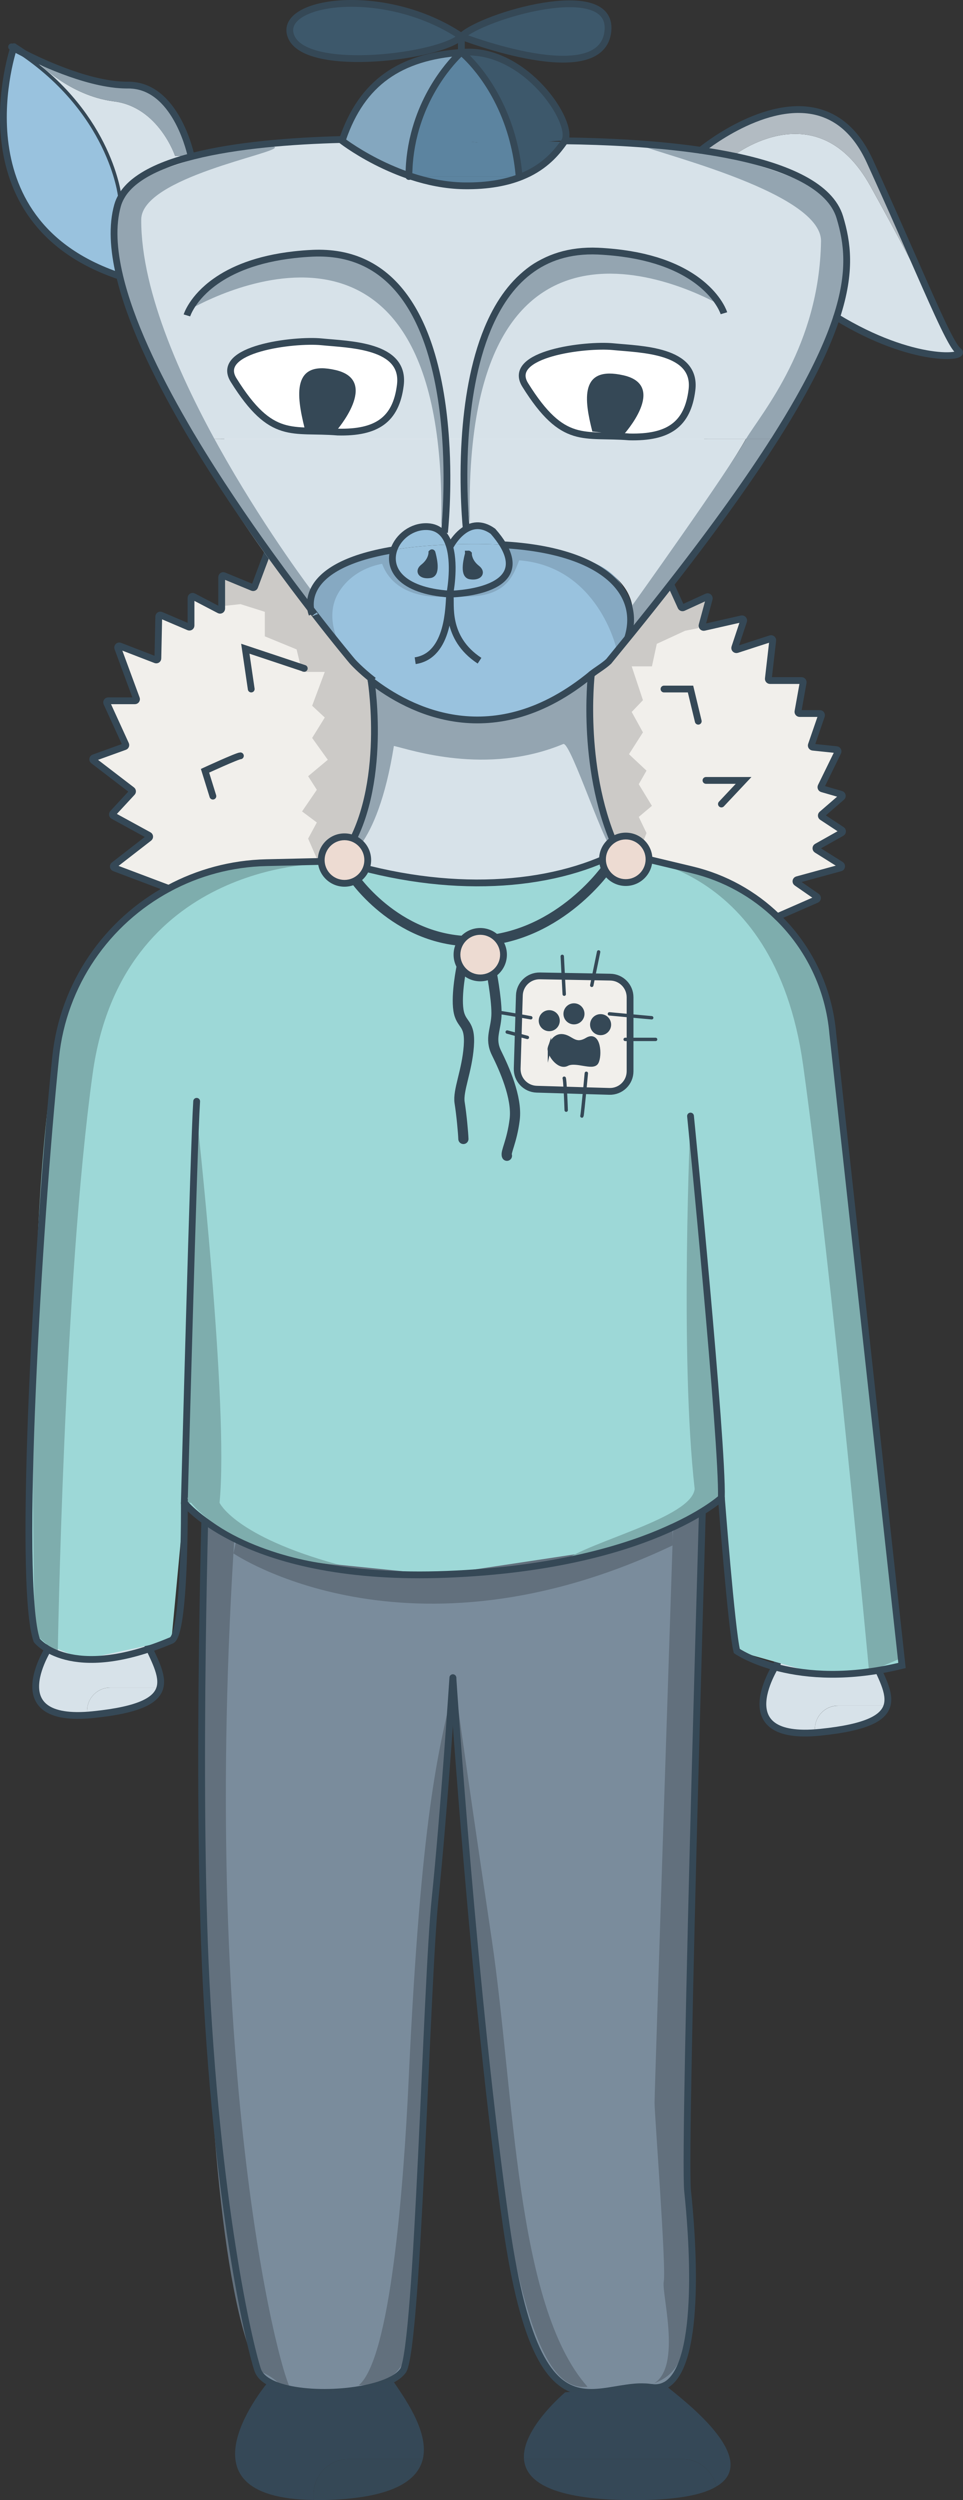 <?xml version="1.0" encoding="UTF-8"?>
<svg id="Layer_1" data-name="Layer 1" xmlns="http://www.w3.org/2000/svg" width="283.58" height="736.21" viewBox="0 0 283.58 736.21">
  <rect x="0" y="0" width="283.58" height="736.21" fill="#333333" stroke="none"/>
  <defs>
    <style>
      .cls-1 {
        fill: #5c84a0;
      }

      .cls-2 {
        fill: #3d586b;
      }

      .cls-3 {
        fill: #94a5b1;
      }

      .cls-4, .cls-5 {
        fill: #fff;
      }

      .cls-6 {
        fill: #d7e2e9;
      }

      .cls-7 {
        fill: #9dd8d7;
      }

      .cls-8, .cls-9 {
        fill: #354856;
      }

      .cls-10 {
        fill: #b2bbc2;
      }

      .cls-11 {
        fill: #354857;
      }

      .cls-12, .cls-13, .cls-14, .cls-5, .cls-15, .cls-9, .cls-16, .cls-17 {
        stroke-miterlimit: 10;
      }

      .cls-12, .cls-13, .cls-14, .cls-15, .cls-9, .cls-16, .cls-17 {
        stroke: #354856;
      }

      .cls-12, .cls-13, .cls-14, .cls-15, .cls-16, .cls-17 {
        fill: none;
      }

      .cls-12, .cls-14, .cls-16 {
        stroke-linecap: round;
      }

      .cls-12, .cls-9, .cls-17 {
        stroke-width: 2px;
      }

      .cls-18 {
        fill: #84a7bf;
      }

      .cls-19 {
        fill: #7a8c9c;
      }

      .cls-20 {
        fill: #eddbd2;
      }

      .cls-21 {
        fill: #86a9c2;
      }

      .cls-22 {
        fill: #f1efeb;
      }

      .cls-23 {
        fill: #cccac7;
      }

      .cls-24 {
        fill: #7eadad;
      }

      .cls-14, .cls-15 {
        stroke-width: 3px;
      }

      .cls-5 {
        stroke: #000;
      }

      .cls-25 {
        fill: #b3b3b3;
      }

      .cls-26 {
        fill: #99c2de;
      }

      .cls-27 {
        fill: #62707d;
      }
    </style>
  </defs>
  <rect class="cls-5" x="65.58" y="96.42" width="142.26" height="38.13"/>
  <path class="cls-6" d="M40.91,481.5c2.12,3.22,7.24,10,5.96,15.45h-14.45c-3.74,0-6.78,3.08-6.78,6.87v1.07c-28.07-.34-8.76-22.98-8.76-22.98"/>
  <path class="cls-6" d="M32.42,496.95h14.45c-1.03,4.25-6,7.71-19.47,7.97-.62,0-1.19,.02-1.76-.02v-1.07c0-3.79,3.04-6.87,6.78-6.87h0Z"/>
  <path class="cls-6" d="M255.23,486.82c2.12,3.22,7.24,10,5.96,15.45h-14.45c-3.74,0-6.78,3.08-6.78,6.87v1.07c-28.07-.34-8.76-22.98-8.76-22.98"/>
  <path class="cls-6" d="M246.74,502.28h14.45c-1.03,4.25-6,7.71-19.47,7.97-.62,0-1.19,.02-1.76-.02v-1.07c0-3.79,3.04-6.87,6.78-6.87h0Z"/>
  <path class="cls-12" d="M228.96,489.68s-15.61,23.3,12.58,20.42,19.68-11.7,14.78-23.42"/>
  <path class="cls-12" d="M14.82,484.49s-15.61,23.3,12.58,20.42c28.19-2.88,19.68-11.7,14.78-23.42"/>
  <path class="cls-19" d="M202.39,417.79c1.94-1.11,3.74-2.42,5.36-3.87,0,0-6.61,218.79-5.26,231.35,1.21,11.35,4.6,51.14-6.57,57.12h-.03l-6.3,.45c-1.7-.07-3.39,.1-5.12,.35l-13.8,.97c-8.55-1.76-16.23-11.52-21.59-48.82-9.55-66.67-19.93-216.79-19.93-216.79h0c22-1.73,50.79-7.85,73.24-20.76h0Z"/>
  <path class="cls-27" d="M134.09,496.95s2.28,17.33,10.67,73.81c6.77,45.61,6.97,108.05,28.26,132.08-13.16,1.31-27.91-19.24-38.92-205.89h0Z"/>
  <path class="cls-19" d="M129.15,438.28v.28s4.98,10.01,3.9,37.81c-.13,3.39,1.93,9.33,1.65,13.16-2.07,27.56-5.93,53.82-6.55,64.9-1.42,25.3-4.01,135.58-9.37,143.57-.69,1-1.8,1.9-3.29,2.7h-.03l-18.42,8.05-17.98-7.43c-1.56-.9-2.63-2.01-3.11-3.32-1.8-5.02-11.66-44.35-15.22-114.03-3.01-59.44,0-151.19,0-151.19,1,.35,2.04,.59,3.11,.76,15.98,2.53,39.37,6.12,65.32,4.74h0Z"/>
  <path class="cls-27" d="M68.74,457.43s51.1,34.82,129.3-2.34c2.07-30.46-44.49-27.36-44.49-27.36l-80.77,11.21-4.04,18.5h0Z"/>
  <path class="cls-27" d="M60.75,445.4s-7.18,207.14,15.18,252.6c6.88,2.7,7.28,6.23,9.98,6.16-4.26-6.37-27.16-98.12-16.68-254.5l-8.53-2.83"/>
  <path class="cls-27" d="M133.06,498.52s-7.28,90.23-9.6,151.65c-1.33,35.2,.58,52.22-17.81,52.22,9.29-7.83,13.2-57.87,14.71-90.42,3.61-77.68,8.78-96,12.69-113.46h0Z"/>
  <path class="cls-27" d="M198.17,450.92s-5.42,164.8-5.42,168.28,3.48,48.77,2.71,52.65,6.68,29.52-5.87,30.99c13.62-3.9,14.58-10.5,12.75-61.97s2.72-132.36,2.72-132.36l1.85-66-8.74,8.41h0Z"/>
  <path class="cls-12" d="M60.71,432.78s-3.01,91.75,0,151.19c3.56,69.68,13.42,109.02,15.22,114.03,.48,1.31,1.56,2.42,3.11,3.32,7.92,4.67,27.82,3.94,36.4-.62h.03c1.49-.8,2.59-1.7,3.29-2.7,4.36-7.99,6.76-113.68,9.37-138.96,2.6-25.16,5.22-65,5.22-65"/>
  <path class="cls-12" d="M207.75,413.92s-6.61,218.79-5.26,231.35c1.21,11.35,4.6,51.14-6.57,57.12h-.03c-1.21,.62-2.56,.86-4.12,.62-.73-.1-1.45-.17-2.18-.17-1.7-.07-3.39,.1-5.12,.35-4.71,.66-9.38,1.9-13.8,.97-8.55-1.76-16.23-11.52-21.59-48.82-9.55-66.67-15.71-161.3-15.71-161.3"/>
  <path class="cls-6" d="M137.35,156.19l.02,.02c-1.79,1.26-3.06,3.08-3.69,4.12-.23,0-.47,.02-.7,.03-.46-1.38-1.13-2.6-2.08-3.52,0,0,1.37-12.41,.34-27.59h5.72c-.94,14.89,.39,26.95,.39,26.95h0Z"/>
  <path class="cls-6" d="M227.57,129.24h.61c-7.43,11.7-17.27,25.56-30.21,42.17-3.75,4.82-7.76,9.87-12.05,15.16l-.38-.31c4.3-13.38-6.96-24.18-36.67-25.84-.73-1.22-1.7-2.54-2.95-3.97-3.47-2.5-6.4-1.78-8.57-.25l-.02-.02s-1.33-12.06-.39-26.95h82.71c-4.94,9.13-32.93,49.67-32.93,49.67l.71,4.62c5.54-4.62,40.12-54.3,40.12-54.3l.02,.02Z"/>
  <path class="cls-6" d="M131.24,129.24c1.03,15.18-.34,27.59-.34,27.59-1.04-1.01-2.41-1.67-4.22-1.75-4.56-.22-8.62,2.94-9.92,6.81-29.63,4.86-24.31,18.47-24.11,18.95-3.84-4.94-8.4-10.97-13.25-17.7-7.29-10.12-15.26-21.83-22.48-33.9h74.32Z"/>
  <path class="cls-21" d="M150.38,164.07s.59,9.27-17.48,11.63c.58,.11,15.21,1.73,21.82-10.83,6.9,1.44,19.98,4.89,23.96,10.9,5.48,8.3,1.19,16.3,1.19,16.3l5.79-6.39s3.96-17.31-16.33-21.69-20.29-3.52-20.29-3.52l1.33,3.59h.01Z"/>
  <path class="cls-22" d="M175.73,312.9c1.15-1.98,.73-9.04-2.91-6.86s-4.57-.93-7.38-1.04c-2.8-.11-3.64,3.54-3.64,3.54-.52,1.55,2.6,6.23,5.2,4.89,2.6-1.36,7.59,1.45,8.73-.52h0Zm3.74-11.18c0-1.44-1.16-2.6-2.6-2.6s-2.6,1.16-2.6,2.6,1.16,2.6,2.6,2.6,2.6-1.16,2.6-2.6Zm-26.7-2.65l.18-5.96c.1-3.25,2.79-5.8,6.03-5.75l6.89,.12,8.9,.16,4.95,.09c3.23,.05,5.83,2.69,5.83,5.93v21.78c0,3.35-2.76,6.03-6.11,5.93l-7.25-.21-5.71-.18-8.43-.25c-3.27-.1-5.84-2.83-5.74-6.11l.3-9.85,.17-5.69h0Zm18.86-.54c0-1.44-1.16-2.61-2.6-2.61s-2.6,1.17-2.6,2.61,1.16,2.6,2.6,2.6,2.6-1.17,2.6-2.6Zm-7.27,2.01c0-1.44-1.16-2.6-2.6-2.6s-2.6,1.16-2.6,2.6,1.16,2.6,2.6,2.6,2.6-1.16,2.6-2.6Z"/>
  <path class="cls-22" d="M247.89,244.41c.31,.21,.3,.67-.03,.84l-7.33,4.12c-.33,.18-.34,.65-.02,.85l7.11,4.46c.37,.23,.28,.78-.13,.9l-12.73,3.48c-.41,.11-.5,.64-.15,.88l5.92,4.1c.32,.21,.27,.7-.08,.86l-11.54,5.05c-6.83-6.64-15.44-11.5-25.16-13.82l-21.67-5.18c-11.17-23.2-7.99-51.79-7.93-52.36h0c1.43-1.18,2.88-2.45,4.33-3.82,2.3-2.79,4.53-5.52,6.68-8.19,4.29-5.29,8.3-10.34,12.05-15.16l3.32,7.3c.11,.25,.41,.36,.66,.25l6.98-3.2c.38-.18,.79,.18,.68,.58l-2.11,7.81c-.1,.36,.22,.69,.59,.61l11.07-2.51c.38-.08,.7,.28,.57,.64l-2.59,7.79c-.13,.38,.23,.75,.62,.63l9.91-3.22c.34-.11,.69,.17,.64,.53l-1.29,11.25c-.03,.29,.2,.55,.49,.55h9.27c.31,0,.54,.28,.49,.58l-1.53,8.55c-.05,.31,.18,.58,.49,.58h5.95c.34,0,.58,.34,.47,.66l-2.96,8.59c-.11,.31,.1,.62,.41,.66l7,.73c.34,.04,.55,.4,.4,.71l-4.95,10.12c-.14,.28,0,.61,.31,.7l5.58,1.61c.38,.11,.49,.6,.19,.85l-5.84,5.05c-.25,.21-.22,.6,.05,.79l5.8,3.82v-.02Z"/>
  <path class="cls-22" d="M78.63,163.14c4.86,6.75,9.43,12.78,13.26,17.72,6.66,8.61,11.13,13.9,11.13,13.9,0,0,2.24,2.53,6.26,5.66h0l-9.27,53.13-21.54,.49c-10.38,.23-20.18,2.95-28.8,7.59l-16-6.04c-.34-.13-.41-.59-.12-.81l10.34-8.02c.27-.21,.24-.62-.06-.78l-10.49-5.74c-.27-.15-.32-.51-.11-.74l5.67-6.13c.19-.2,.16-.52-.05-.69l-11.36-8.71c-.3-.23-.22-.69,.12-.81l9.13-3.3c.26-.09,.38-.39,.27-.64l-5.57-12.19c-.14-.31,.09-.66,.43-.66h7.86c.33,0,.56-.33,.44-.64l-5.49-14.89c-.14-.38,.24-.75,.61-.6l10.56,4.08c.31,.11,.64-.11,.64-.43l.26-12.31c0-.33,.34-.55,.65-.42l8.19,3.49c.31,.13,.66-.09,.66-.43v-8.14c0-.35,.37-.58,.68-.42l7.66,4c.31,.16,.69-.07,.69-.42v-9.27c0-.34,.34-.57,.64-.44l8.45,3.49c.25,.1,.53-.02,.62-.27l3.61-9.63,.03,.02Z"/>
  <path class="cls-26" d="M35.23,81.32h0C-13.56,64.94,4.12,13.77,4.12,13.77c.02,0,.04,.02,.05,.03,28.89,18.23,31.59,44.01,31.59,44.01-.5,.85-.89,1.75-1.15,2.68-1.65,5.85-1.25,12.96,.62,20.82h0Z"/>
  <path class="cls-26" d="M132.45,174.95s24.23-.28,15.67-14.53c29.71,1.66,40.97,12.46,36.67,25.84l.38,.31c-2.16,2.66-4.39,5.39-6.68,8.19-1.45,1.37-2.9,2.64-4.33,3.81h0c-28.86,23.75-53.72,10.53-64.87,1.85h0c-4.02-3.13-6.26-5.67-6.26-5.67,0,0-4.46-5.29-11.13-13.9,0,0-6.07-14.01,24.1-18.97-1.79,5.34,1.69,12.04,16.46,13.06h0Z"/>
  <path class="cls-6" d="M174.14,198.58c-.07,.57-3.25,29.16,7.93,52.36-19.97,10.42-49.94,12.59-82.06,2.6,14.59-18.91,9.37-52.47,9.27-53.12,11.15,8.68,36.01,21.9,64.87-1.85h0Z"/>
  <path class="cls-7" d="M152.59,304.77l-.3,9.85c-.1,3.28,2.47,6.01,5.74,6.11l8.43,.25,5.71,.18,7.25,.21c3.35,.1,6.11-2.58,6.11-5.93v-21.78c0-3.24-2.6-5.87-5.83-5.93l-4.95-.09-8.9-.16-6.89-.12c-3.25-.05-5.93,2.5-6.03,5.75l-.18,5.96-.17,5.69h0ZM54.28,442.51l-3.8,40.53-25.98,5.62-13.68-5.62c-5.8-16.55,.53-122.76,5.55-171.68,2.23-21.7,15.16-39.99,33.29-49.74,8.62-4.64,18.42-7.36,28.8-7.59l21.54-.49c32.12,9.98,62.09,7.82,82.06-2.6l21.67,5.18c9.72,2.32,18.33,7.18,25.16,13.82,9.23,8.94,15.22,21.08,16.34,34.5l20.38,185.99-24.8,2.47-23.85-6.73-3.7-45.09-31.2,14.69-52.92,7.99-43.03-4.38-19.9-7.79-11.93-9.08h0Z"/>
  <circle class="cls-8" cx="176.86" cy="301.73" r="2.6"/>
  <path class="cls-8" d="M172.82,306.04c3.64-2.18,4.06,4.89,2.91,6.86-1.14,1.98-6.13-.83-8.73,.52-2.6,1.35-5.72-3.33-5.2-4.89,0,0,.83-3.64,3.64-3.54,2.81,.11,3.74,3.22,7.38,1.04h0Z"/>
  <path class="cls-8" d="M169.02,295.94c1.44,0,2.6,1.17,2.6,2.61s-1.16,2.6-2.6,2.6-2.6-1.17-2.6-2.6,1.16-2.61,2.6-2.61Z"/>
  <path class="cls-3" d="M100.64,253.74s10.37-2.8,15.35-34.08c4.7,1.02,27.26,8.87,49.87-.57,2.23-.93,13,33.08,15.3,31.85-7.49-23.14-7.02-52.36-7.02-52.36,0,0-9.85,11.86-28.68,12.93-18.84,1.07-36-9.76-36-9.76l-8.81,51.98h0Z"/>
  <path class="cls-2" d="M135.86,15.36c18.18-1.14,32.57,20.7,29.73,26.1-5.5-.08-10.01,1.78-14.05,1.87-4.56-17.65-15.68-27.97-15.68-27.97h0Z"/>
  <path class="cls-21" d="M149.95,160.32s40.01,2.2,35.21,26.25l-3.63,4.46s-5.42-24.23-28.65-26.03c-2.13,5.75-4.91,12.09-20.36,10.37,4.1-3.07,17.42-15.05,17.42-15.05h0Z"/>
  <circle class="cls-8" cx="161.74" cy="300.56" r="2.6"/>
  <path class="cls-4" d="M151.1,41.52l.02,.11c-5.78,.05-9.69,.2-10.64,.25,.96-.05,4.85-.25,10.62-.36Z"/>
  <path class="cls-26" d="M148.11,160.42c8.56,14.25-15.67,14.53-15.67,14.53,0,0,1.6-7.96,0-13.81h0s.15-.33,.46-.82c5.52-.21,10.59-.17,15.21,.1h0Zm-9.69,9.16c2.34,.41,3.71-.83,2.01-2.17-2.27-1.77-2.48-3.8-2.5-4.25,0-.02-.02-.02-.03,0-.21,.76-1.65,6.06,.51,6.43h.01Z"/>
  <path class="cls-26" d="M145.17,156.45c1.25,1.43,2.22,2.76,2.95,3.97-4.62-.27-9.69-.31-15.21-.1,.63-1.04,1.9-2.86,3.69-4.12,2.17-1.53,5.1-2.25,8.57,.25h0Z"/>
  <path class="cls-8" d="M137.95,163.15c.02,.45,.22,2.48,2.5,4.25,1.7,1.34,.32,2.58-2.01,2.17-2.17-.38-.73-5.67-.51-6.43,0-.02,.03,0,.03,0h-.01Z"/>
  <path class="cls-2" d="M135.86,10.73c5.91-5.91,44.51-17.37,43.17-1.75-1.54,17.93-43.17,1.75-43.17,1.75Z"/>
  <path class="cls-1" d="M121.62,41.07c3.64-16.5,14.23-25.71,14.23-25.71,0,0,10.68,8.51,15.25,26.16-5.77,.11-9.66,.31-10.62,.36h-.34c-.96-.07-8.21-.57-18.52-.81Z"/>
  <path class="cls-2" d="M135.86,10.73c-5.9,5.91-45.09,11-50.02,.29-4.92-10.7,27.14-15.67,50.02-.29Z"/>
  <path class="cls-4" d="M132.45,161.14c1.6,5.84,0,13.81,0,13.81v-13.81Z"/>
  <path class="cls-26" d="M115.99,161.89c4.47-.74,9.74-1.27,15.95-1.53h.26c.09,.25,.17,.52,.25,.78h0v13.81c-14.76-1.02-18.25-7.71-16.46-13.06Zm10.71,7.31c2.17-.38,.73-5.68,.51-6.43,0-.02-.03,0-.03,0-.02,.45-.22,2.47-2.49,4.25-1.71,1.33-.32,2.57,2.01,2.17h0Z"/>
  <path class="cls-26" d="M132.2,160.35h-.26c-6.21,.26-11.48,.8-15.95,1.53,1.29-3.87,5.36-7.04,9.92-6.81,1.81,.08,3.18,.74,4.22,1.75,.95,.93,1.62,2.14,2.08,3.52h-.01Z"/>
  <path d="M127.22,162.77c.21,.75,1.66,6.06-.51,6.43-2.33,.4-3.71-.84-2.01-2.17,2.27-1.78,2.47-3.8,2.49-4.25,0-.02,.02-.02,.03,0h0Z"/>
  <path class="cls-22" d="M109.27,200.42c.11,.65,5.33,34.2-9.27,53.12l9.27-53.12Z"/>
  <path class="cls-21" d="M115.33,165.7s2.78,7.21,16.4,9.93c-.27,.04-14.99,1.8-19.21-9.61-3.33,.63-8.88,2.48-12.51,7.98-5.48,8.3,1.25,18.08,1.25,18.08l-3.7-3.48s-10.92-11.05-2.22-18.23c13.94-10.18,20.23-7.16,20.23-7.16l-.23,2.5h0Z"/>
  <path class="cls-25" d="M37.52,55.43c.7-.82,1.55-1.59,2.55-2.31-.96,.73-1.81,1.49-2.55,2.31Z"/>
  <path class="cls-23" d="M93.3,252.82l-2.56-5.88,2.56-4.74-4.35-3.26,4.35-6.37-2.56-4,5.79-4.84-4.61-6.43,3.72-6.01-3.72-3.47,3.72-9.96h-6.69l-1.61-6.63-9.36-3.85v-7.22l-7.15-2.26-6.18,.66v-9.27l9.72,2.79,4.93-7.98s25.98,34.77,29.24,35.76,1.73,49.6-10.03,53.74c-6.86,2.41-5.2-.76-5.2-.76"/>
  <path class="cls-23" d="M188.1,251.18l2.28-5.88-2.28-4.74,3.87-3.26-3.87-6.37,2.28-4-5.16-4.84,4.11-6.43-3.31-6.01,3.31-3.47-3.31-9.96h5.96l1.43-6.63,8.34-3.85,3.87-.78,2.49-8.71-7.54,2.96-3.95-7.78s-19.19,25.79-22.09,26.79,2.38,51.83,8.94,53.74l4.63-.76"/>
  <path class="cls-17" d="M174.14,198.58c-28.86,23.74-53.72,10.52-64.87,1.85"/>
  <path class="cls-17" d="M132.2,160.35c.24-.02,.47-.02,.7-.03"/>
  <path class="cls-17" d="M132.45,174.95s24.23-.28,15.67-14.53c-.73-1.22-1.7-2.54-2.95-3.97-3.47-2.5-6.4-1.78-8.57-.25-1.79,1.26-3.06,3.08-3.69,4.12-.31,.49-.46,.81-.46,.81"/>
  <path class="cls-17" d="M132.45,174.95s1.6-7.96,0-13.81h0c-.08-.27-.15-.54-.25-.79-.46-1.38-1.13-2.6-2.08-3.52-1.04-1.01-2.41-1.67-4.22-1.75-4.56-.22-8.62,2.94-9.92,6.81-1.79,5.34,1.69,12.04,16.46,13.06h0Z"/>
  <path class="cls-17" d="M122.26,194.56c10.19-1.51,9.83-16.59,10.15-19.19,0-.08,.11-.08,.12,0,.44,2.25-1.67,12.4,8.68,19.19"/>
  <path class="cls-9" d="M127.19,162.78s.02-.02,.03,0c.21,.75,1.66,6.06-.51,6.43-2.33,.4-3.71-.84-2.01-2.17,2.27-1.78,2.47-3.8,2.49-4.25h0Z"/>
  <path class="cls-17" d="M137.95,163.15s-.02-.02-.03,0c-.21,.76-1.65,6.06,.51,6.43,2.34,.41,3.71-.83,2.01-2.17-2.27-1.77-2.48-3.8-2.5-4.25h.01Z"/>
  <path class="cls-12" d="M4.12,13.77s-17.68,51.16,31.1,67.54"/>
  <path class="cls-12" d="M35.76,57.82s-2.7-25.78-31.59-44.01c-.02,0-.04-.02-.05-.03"/>
  <path class="cls-12" d="M135.86,10.73c-5.9,5.91-45.09,11-50.02,.29-4.92-10.7,27.14-15.67,50.02-.29Z"/>
  <path class="cls-12" d="M135.86,10.73s41.63,16.18,43.17-1.75c1.34-15.61-37.26-4.16-43.17,1.75Z"/>
  <path class="cls-24" d="M93.95,254.42s-58.08-.09-66.65,61.64c-8.57,61.73-10.29,170.97-10.29,170.97l-6.7-5.88s-3.53-123.23,6.44-172.73c2.79-13.87,8.67-24.98,13.76-31.02,25.07-29.73,63.43-22.97,63.43-22.97h.01Z"/>
  <path class="cls-24" d="M182.07,251.93s45.86,0,54.43,61.73c8.57,61.73,19.43,178.63,19.43,178.63l9.5-4.04s-13.91-129.24-20.06-180.02c-2.79-13.87-3.39-22.48-8.48-28.52-16.79-25.95-54.81-27.77-54.81-27.77h0Z"/>
  <line class="cls-12" x1="135.86" y1="10.73" x2="135.86" y2="15.36"/>
  <path class="cls-12" d="M100.01,253.54c14.59-18.91,9.37-52.47,9.27-53.12"/>
  <path class="cls-24" d="M57.77,326.9s9.73,87.07,6.88,115.61h-9.56l2.68-115.61h0Z"/>
  <line class="cls-12" x1="109.27" y1="200.41" x2="109.27" y2="200.42"/>
  <path class="cls-24" d="M203.34,329.32s-3.23,69.82,1.22,109.11c-.84,8.51-31.16,15.48-38.63,21.32,25.47-5.64,46.5-18.67,46.5-18.67l-9.09-111.76h0Z"/>
  <path class="cls-12" d="M174.14,198.57h0c-.07,.57-3.25,29.17,7.93,52.37-19.97,10.42-49.94,12.59-82.06,2.6l-21.54,.49c-10.38,.23-20.18,2.95-28.8,7.59-18.12,9.76-31.06,28.04-33.29,49.74-5.02,48.93-11.36,155.14-5.55,171.68,0,0,9.77,12.65,39.66,0,4.09-1.73,3.8-40.53,3.8-40.53"/>
  <path class="cls-12" d="M57.91,324.3c-.87,13.02-3.63,118.21-3.63,118.21,0,0,18.27,23.4,77.31,21.08s80.84-22.51,80.84-22.51c.41-16.5-9.09-112.44-9.09-112.44"/>
  <path class="cls-12" d="M152.76,299.08l.18-5.96c.1-3.25,2.79-5.8,6.03-5.75l6.89,.12,8.9,.16,4.95,.09c3.23,.05,5.83,2.69,5.83,5.93v21.78c0,3.35-2.76,6.03-6.11,5.93l-7.25-.21-5.71-.18-8.43-.25c-3.27-.1-5.84-2.83-5.74-6.11l.3-9.85,.17-5.69h0Z"/>
  <polyline class="cls-16" points="165.57 281.62 165.87 287.48 166.15 292.76"/>
  <polyline class="cls-16" points="176.28 280.31 174.77 287.64 174.26 290.15"/>
  <polyline class="cls-16" points="179.46 298.55 185.54 299.12 191.91 299.7"/>
  <polyline class="cls-16" points="193.06 306.07 185.54 306.07 184.1 306.07"/>
  <path class="cls-16" d="M172.66,316.05s-.22,2.4-.48,5.1c-.34,3.45-.74,7.4-.82,7.49"/>
  <path class="cls-16" d="M166.15,317.5c.11,.34,.22,1.8,.32,3.48,.15,2.69,.26,5.93,.26,5.93"/>
  <polyline class="cls-16" points="155.3 305.49 152.59 304.77 149.36 303.9"/>
  <path class="cls-16" d="M156.31,299.7s-1.59-.28-3.55-.63c-3.06-.54-7.04-1.2-7.3-1.11"/>
  <path class="cls-12" d="M49.67,261.62l-16-6.04c-.34-.13-.41-.59-.12-.81l10.34-8.02c.27-.21,.24-.62-.06-.78l-10.49-5.74c-.27-.15-.32-.51-.11-.74l5.67-6.13c.19-.2,.16-.52-.05-.69l-11.36-8.71c-.3-.23-.22-.69,.12-.81l9.13-3.3c.26-.09,.38-.39,.27-.64l-5.57-12.19c-.14-.31,.09-.66,.43-.66h7.86c.33,0,.56-.33,.44-.64l-5.49-14.89c-.14-.38,.24-.75,.61-.6l10.56,4.08c.31,.11,.64-.11,.64-.43l.26-12.31c0-.33,.34-.55,.65-.42l8.19,3.49c.31,.13,.66-.09,.66-.43v-8.14c0-.35,.37-.58,.68-.42l7.66,4c.31,.16,.69-.07,.69-.42v-9.27c0-.34,.34-.57,.64-.44l8.45,3.49c.25,.1,.53-.02,.62-.27l3.61-9.63"/>
  <path class="cls-12" d="M228.9,269.94l11.54-5.05c.35-.15,.41-.64,.08-.86l-5.92-4.1c-.35-.24-.26-.77,.15-.88l12.73-3.48c.41-.11,.5-.67,.13-.9l-7.11-4.46c-.31-.2-.31-.67,.02-.85l7.33-4.12c.33-.18,.34-.64,.03-.84l-5.8-3.82c-.27-.18-.3-.57-.05-.79l5.84-5.05c.3-.25,.19-.74-.19-.85l-5.58-1.61c-.3-.08-.44-.42-.31-.7l4.95-10.12c.15-.31-.05-.67-.4-.71l-7-.73c-.31-.04-.52-.35-.41-.66l2.96-8.59c.11-.32-.13-.66-.47-.66h-5.95c-.31,0-.54-.28-.49-.58l1.53-8.55c.05-.31-.18-.58-.49-.58h-9.27c-.29,0-.52-.26-.49-.55l1.29-11.25c.05-.36-.3-.64-.64-.53l-9.91,3.22c-.39,.12-.75-.25-.62-.63l2.59-7.79c.12-.37-.2-.73-.57-.64l-11.07,2.51c-.37,.08-.69-.25-.59-.61l2.11-7.81c.11-.41-.31-.76-.68-.58l-6.98,3.2c-.25,.11-.54,0-.66-.25l-3.32-7.3"/>
  <polyline class="cls-12" points="212.44 236.76 218.97 229.81 207.89 229.81"/>
  <polyline class="cls-12" points="205.62 212.38 203.34 202.9 195.53 202.9"/>
  <polyline class="cls-12" points="89.6 196.82 72.24 191.03 73.98 202.9"/>
  <path class="cls-12" d="M70.79,222.57c-.87,0-10.42,4.4-10.42,4.4l2.32,7.47"/>
  <path class="cls-13" d="M161.8,308.53c-.52,1.55,2.6,6.23,5.2,4.89,2.6-1.36,7.59,1.45,8.73-.52,1.15-1.98,.73-9.04-2.91-6.86s-4.57-.93-7.38-1.04c-2.8-.11-3.64,3.54-3.64,3.54h0Z"/>
  <circle class="cls-13" cx="161.74" cy="300.56" r="2.6"/>
  <path class="cls-13" d="M171.62,298.55c0,1.43-1.16,2.6-2.6,2.6s-2.6-1.17-2.6-2.6,1.16-2.61,2.6-2.61,2.6,1.17,2.6,2.61Z"/>
  <circle class="cls-13" cx="176.86" cy="301.73" r="2.6"/>
  <path class="cls-14" d="M135.93,284.73s-1.66,8-.93,12.73c.73,4.73,3.59,3.35,3.05,10.66s-3.27,13.04-2.7,16.6,1.05,8.89,1.11,10.67"/>
  <path class="cls-14" d="M144.63,285.6s1.58,8.09,1.58,12.74-2.17,7.34,0,11.73,6.16,13.08,5.35,19.6c-.81,6.52-2.77,9.68-2.28,10.67"/>
  <path class="cls-15" d="M104.12,258.33s13.55,20.16,37.3,18.77c23.76-1.38,37.64-21.93,37.64-21.93"/>
  <g>
    <path class="cls-20" d="M101.44,260.11c-3.78,0-6.85-3.07-6.85-6.85s3.08-6.85,6.85-6.85,6.85,3.08,6.85,6.85-3.07,6.85-6.85,6.85Z"/>
    <path class="cls-8" d="M101.44,247.41c3.23,0,5.85,2.63,5.85,5.85s-2.63,5.85-5.85,5.85-5.85-2.63-5.85-5.85,2.63-5.85,5.85-5.85m0-2c-4.34,0-7.85,3.52-7.85,7.85s3.52,7.85,7.85,7.85,7.85-3.52,7.85-7.85-3.52-7.85-7.85-7.85h0Z"/>
  </g>
  <g>
    <path class="cls-20" d="M141.42,287.98c-3.78,0-6.85-3.07-6.85-6.85s3.08-6.85,6.85-6.85,6.85,3.08,6.85,6.85-3.08,6.85-6.85,6.85Z"/>
    <path class="cls-8" d="M141.42,275.27c3.23,0,5.85,2.63,5.85,5.85s-2.63,5.85-5.85,5.85-5.85-2.63-5.85-5.85,2.63-5.85,5.85-5.85m0-2c-4.34,0-7.85,3.52-7.85,7.85s3.52,7.85,7.85,7.85,7.85-3.52,7.85-7.85-3.52-7.85-7.85-7.85h0Z"/>
  </g>
  <path class="cls-11" d="M195.92,702.39c3.84,3.25,28.99,21.62,15.02,29.82-1.07-4.67-5.16-8.1-10-8.1h-46.64c-.66-8.96,12.14-19.65,12.14-19.65l4.22-.31c4.43,.93,9.1-.31,13.8-.97l5.12-.35c.73,0,1.45,.07,2.18,.17,1.56,.24,2.91,0,4.12-.62h.04Z"/>
  <path class="cls-11" d="M200.94,724.12c4.84,0,8.93,3.43,10,8.1-4.22,2.53-12.11,4.08-25.29,3.98-23.56-.17-30.86-5.67-31.35-12.07h46.64Z"/>
  <path class="cls-11" d="M115.48,700.7c3.22,4.88,10.97,15.15,9.03,23.42h-21.9c-5.67,0-10.28,4.67-10.28,10.41v1.63c-42.55-.52-13.29-34.84-13.29-34.84,7.92,4.67,27.82,3.94,36.4-.62h.04Z"/>
  <path class="cls-8" d="M102.61,724.12h21.9c-1.56,6.44-9.1,11.69-29.51,12.07-.93,0-1.8,.03-2.66-.03v-1.63c0-5.74,4.6-10.41,10.28-10.41h0Z"/>
  <path class="cls-6" d="M282.24,103.34c2.89,2.02-13.29,3.87-35.88-9.93,4.43-13.58,3.17-22.01,.95-29.43-2.78-9.26-15.59-14.79-31.41-18.06,0,0,24.71-19.36,40.37,8.81,9.87,17.76,16.46,30.67,19.97,37.78,.02,.03,.03,.05,.04,.08,1.14,2.48,2.14,4.56,3.01,6.23t.02,.03c1.29,2.49,2.27,4.02,2.94,4.49h-.01Z"/>
  <path class="cls-10" d="M279.26,98.74c-.25-.51-1.23-2.6-2.98-6.14,0-.03-.02-.05-.04-.08-4.26-9.24-10.47-23.9-18.84-42.31,1.64,3.15,3.28,6.55,4.95,10.03,8.32,17.32,16.19,36.72,16.91,38.5Z"/>
  <path class="cls-10" d="M276.24,92.51c-3.51-7.11-10.1-20.02-19.97-37.78-15.66-28.16-40.37-8.81-40.37-8.81h-.05c-2.77-.57-5.64-1.08-8.56-1.52,.41-.41,15.21-14.49,34.36-11.19h0c2.79,.87,5.47,2.36,7.93,4.69,2.67,3.05,5.24,7.37,7.81,12.3,8.36,18.41,14.58,33.06,18.84,42.31h.01Z"/>
  <path class="cls-6" d="M256.19,47.55c.41,.9,.81,1.78,1.21,2.66-2.57-4.93-5.14-9.25-7.81-12.3,2.46,2.32,4.7,5.47,6.6,9.64Z"/>
  <path class="cls-6" d="M131.24,129.24H56.91l-.34-.57c-.15-.24-.28-.47-.43-.71-.16-.27-.31-.54-.47-.8-.19-.33-.38-.66-.57-.98-.22-.39-.45-.77-.67-1.16-8.74-15.08-16.05-30.45-19.19-43.7-1.87-7.86-2.27-14.97-.62-20.82,.26-.93,.65-1.83,1.15-2.68,.47-.83,1.06-1.63,1.75-2.38h0c.74-.82,1.59-1.59,2.55-2.31l.45-.33c4.04-2.93,9.79-5.17,16.5-6.86,12.68-3.2,28.84-4.47,43.58-4.85,.06,.04,.15,.08,.25,.15-.03,.07-.05,.15-.08,.21,0,0,.13,.1,.38,.29,1.48,1.09,7.18,5.11,15.07,8.38,1.33,.56,2.73,1.09,4.19,1.59v.26h.77c4.73,1.55,9.99,2.66,15.44,2.75,7.27,.11,12.79-1.03,17.02-2.75,.75-.31,1.45-.63,2.13-.96,5.51-2.78,8.49-6.55,10.41-9.28h0c.05-.08,.11-.16,.15-.25,11.95,.15,26.53,.82,40.04,2.79,.3,.05,.6,.09,.9,.14h0l8.56,1.52h.05c15.82,3.27,28.63,8.81,31.41,18.06,2.22,7.41,3.48,15.84-.95,29.43-2.15,6.62-5.66,14.47-11.07,24.03,0,0,0,.02-.02,.04-2.04,3.61-4.36,7.46-6.97,11.58-.05,.06-.08,.12-.12,.18h-.63c-.28-.06-4.27-.9-7.89,0h-88.4Zm72.52-14.41c1.49-11.9-15.13-11.95-23.16-12.76-8.05-.81-31.69,2.04-25.94,11.26,11.27,18.09,17.27,14.2,30.64,15.31,11.49,.28,17.18-3.6,18.45-13.81h.01Zm-85.87-1.43c1.5-11.9-15.13-11.95-23.16-12.76-8.05-.8-31.69,2.05-25.94,11.26,11.27,18.09,17.27,14.2,30.65,15.31,11.48,.28,17.17-3.6,18.45-13.81Z"/>
  <path class="cls-10" d="M249.59,37.91c-2.47-2.34-5.15-3.83-7.93-4.69,2.8,.08,5.41,1.82,7.93,4.69Z"/>
  <path class="cls-6" d="M241.65,33.21c-19.14-3.3-33.94,10.78-34.36,11.19h0c-.3-.05-.6-.09-.9-.14,0,0,19.29-16,35.27-11.05h-.01Z"/>
  <path class="cls-25" d="M235.28,117.48c-3.41,6.33-6.33,10.67-6.97,11.58,2.61-4.12,4.92-7.97,6.97-11.58Z"/>
  <path class="cls-3" d="M227.56,129.24h.02s-35.31,50.66-40.84,55.28l-1.02-5.59s29.03-40.56,33.97-49.69h7.87Z"/>
  <path class="cls-3" d="M227.56,129.24h-7.89c3.62-.9,7.6-.06,7.89,0Z"/>
  <path class="cls-10" d="M215.86,45.92l-8.56-1.52c2.93,.44,5.79,.94,8.56,1.52Z"/>
  <path class="cls-8" d="M183.65,110.53c13.1,3.04,0,17.46,0,17.46h-.05c-.09,0-.41,0-.9-.03h-.18c-1.57-.09-3.23-.27-4.98-.52-.96-.14-1.91-.26-2.83-.34-.09,0-.18,0-.28-.03-2.37-9.24-3.87-19.54,9.22-16.54h0Z"/>
  <path class="cls-2" d="M165.42,41.73c-1.92,2.73-4.9,6.5-10.41,9.28-.67,.34-1.38,.66-2.13,.96-.02-.25-.05-.5-.08-.74-.33-3.45-.91-6.65-1.68-9.59,3.98-.05,8.87-.04,14.3,.09Z"/>
  <path class="cls-1" d="M152.88,51.97h.77c-4.23,1.72-9.75,2.86-17.02,2.75-5.45-.08-10.71-1.19-15.44-2.75h31.69Z"/>
  <path class="cls-1" d="M152.8,51.23c.03,.25,.05,.49,.08,.74h-31.71c-.25-.08-.51-.17-.76-.26,0-.57,.02-1.16,.06-1.76,.11-.44,.13-1,.11-1.62,.22-2.68,.64-5.36,1.12-7.58,10.35,.07,17.49,1.09,18.45,1.13h.34c.96-.05,4.12-1.08,9.9-1.13,.77,2.95,2,6.92,2.42,10.48h0Z"/>
  <path class="cls-18" d="M135.85,15.36s-.02,.02-.07,.06c-17.86,1.32-29.17,8.84-34.89,25.64h-.32c5.81-17.06,16.93-24.56,35.27-25.71h.01Z"/>
  <path class="cls-18" d="M135.79,15.43c-.9,.81-10.57,9.79-14.09,25.32-.03,.11-.05,.21-.08,.32-1.68,1.38-1.15,4.57-1.05,6.98-.05,.64-.09,1.29-.11,1.96-.17,.67-.55,1.08-1.31,1.06-.87-.18-1.85-.52-2.92-.96-5.72-2.37-13.53-7.72-15.38-8.88,.02-.05,.03-.11,.05-.16,5.72-16.8,17.03-24.33,34.89-25.64h0Z"/>
  <path class="cls-1" d="M121.17,51.97h-.77v-.26c.25,.09,.51,.18,.76,.26h0Z"/>
  <path class="cls-18" d="M120.58,48.33c.02,.62,0,1.18-.11,1.62,.02-.54,.06-1.08,.11-1.62Z"/>
  <path class="cls-18" d="M120.57,48.05v.28c-.05,.54-.08,1.09-.11,1.62,0,.02,0,.05-.02,.06,.02-.67,.06-1.32,.11-1.96h.02Z"/>
  <path class="cls-18" d="M100.9,41.07s-.04,.11-.05,.16c-.1-.07-.18-.11-.25-.15h.3Z"/>
  <path class="cls-8" d="M98.92,108.99c13.1,3.13,0,18,0,18h-.05c-.09,0-.41,0-.9-.03h-.18c-1.56-.09-3.22-.27-4.98-.54-.97-.15-1.91-.26-2.84-.35-.09,0-.18,0-.28-.03-2.37-9.53-3.87-20.15,9.23-17.05Z"/>
  <path class="cls-6" d="M39.1,25.12h-.03c-.13-.02-.26-.04-.38-.06,14.11,.12,18.34,20.87,18.34,20.87-6.72,1.69-12.46,3.93-16.5,6.86-.15,.11-.31,.21-.45,.33-1,.73-1.85,1.49-2.55,2.31h0c-.69,.75-1.28,1.55-1.75,2.38,0,0-2.5-23.95-28.55-42.01,2.37,1.19,5.65,2.76,9.37,4.25-3.12-.96-5.37-1.67-5.37-1.67,0,0,9.17,9.82,22.34,11.48,13.16,1.65,17.99,16.06,17.99,16.06h3.84c-3.74-16.42-11.16-20.03-16.27-20.8h-.03Z"/>
  <path class="cls-3" d="M55.37,45.92h-3.84s-4.82-14.4-17.99-16.06c-13.16-1.66-22.34-11.48-22.34-11.48,0,0,2.25,.71,5.37,1.67,5.33,2.14,11.56,4.16,17.29,4.79l.18,.02c.15,.02,.28,.03,.43,.04,1.08,.11,2.14,.15,3.17,.15,.48,0,.96,.02,1.42,.06h.03c5.11,.77,12.53,4.39,16.27,20.8h.01Z"/>
  <path class="cls-3" d="M38.69,25.06c.12,.02,.25,.04,.38,.06-.46-.05-.93-.07-1.42-.06-1.03,0-2.09-.04-3.17-.15h.82c1.06,.1,2.11,.15,3.12,.14h.27Z"/>
  <path class="cls-3" d="M38.69,25.06h-.27c-1.01,0-2.05-.04-3.12-.14,.87,0,2.03-.03,3.38,.14h0Z"/>
  <path class="cls-6" d="M35.3,24.92h-.82c-.15,0-.28-.02-.43-.04l-.18-.02c-.46-.08-1.05-.2-1.75-.36,1.07,.19,2.14,.34,3.18,.43h0Z"/>
  <path class="cls-3" d="M32.12,24.49c.7,.16,1.29,.28,1.75,.36-5.73-.64-11.96-2.65-17.29-4.79,1.13,.35,2.36,.73,3.64,1.12,.02,0,.03,0,.05,.02,3.78,1.39,7.86,2.61,11.79,3.29h.06Z"/>
  <path class="cls-3" d="M20.27,21.19c4.2,1.26,8.88,2.61,11.79,3.29-3.94-.68-8.01-1.91-11.79-3.29Z"/>
  <path class="cls-6" d="M20.22,21.18c-1.29-.39-2.52-.77-3.64-1.12-3.72-1.49-7.01-3.06-9.37-4.25-.96-.67-1.94-1.32-2.96-1.97,1,.56,7.79,4.32,15.98,7.34h-.01Z"/>
  <path class="cls-3" d="M91.96,174.18S41.38,107.8,41.59,64.64c.06-12.41,40.75-19.56,39.33-21.3-4.43-5.43-36.89,9.13-35.67,6.68-14.43,7.19-16.73,25.13,3.65,65.03,20.38,39.9,40.71,62.85,40.71,62.85l2.36-3.72h-.01Z"/>
  <path class="cls-3" d="M226.98,129.24s38.14-52.13,15.77-72.21c-16.31-10.67-54.58-16.12-54.76-14.7-.19,1.58,54.04,13.52,53.78,28.75-.52,30.68-17.13,50.07-22.1,58.17"/>
  <path class="cls-24" d="M64.65,442.51s4.42,9.86,35.09,18.25c-7.74,0-34.25-5.55-44.62-19.68"/>
  <path class="cls-12" d="M212.43,441.08s2.99,38.9,4.54,45.09c0,0,17.16,12,48.65,4.26l-20.38-185.99c-1.12-13.42-7.11-25.57-16.34-34.5-6.83-6.64-15.44-11.5-25.16-13.82l-21.67-5.18"/>
  <g>
    <path class="cls-20" d="M184.27,259.9c-3.78,0-6.85-3.08-6.85-6.85s3.08-6.85,6.85-6.85,6.85,3.07,6.85,6.85-3.08,6.85-6.85,6.85Z"/>
    <path class="cls-8" d="M184.27,247.19c3.23,0,5.85,2.63,5.85,5.85s-2.63,5.85-5.85,5.85-5.85-2.63-5.85-5.85,2.63-5.85,5.85-5.85m0-2c-4.34,0-7.85,3.52-7.85,7.85s3.52,7.85,7.85,7.85,7.85-3.52,7.85-7.85-3.52-7.85-7.85-7.85h0Z"/>
  </g>
  <path class="cls-17" d="M148.11,160.42c29.71,1.66,41.01,14.12,36.71,27.51"/>
  <path class="cls-17" d="M91.89,180.86s-6.07-14.01,24.1-18.97"/>
  <path class="cls-3" d="M55.81,91.18s76.43-45.67,74.11,63.63c3.25-15.35-.27-74.24-24.78-78.34s-40.86,3.59-49.33,14.71Z"/>
  <path class="cls-3" d="M212.47,90.05s-76.43-45.67-74.11,63.63c-3.25-15.35,.27-74.24,24.78-78.34s40.86,3.59,49.33,14.71Z"/>
  <g>
    <path class="cls-17" d="M110.03,200.41c-4.02-3.12-6.26-5.66-6.26-5.66,0,0-4.46-5.29-11.13-13.9q-4.45-5.74,0-.02c-3.84-4.94-8.4-10.97-13.25-17.7-7.29-10.12-15.26-21.83-22.48-33.9l-.34-.57c-.15-.24-.28-.47-.43-.71-.16-.27-.31-.54-.47-.8-.19-.33-.38-.66-.57-.98-.22-.39-.45-.77-.67-1.16-8.74-15.08-16.05-30.45-19.19-43.7-1.87-7.86-2.27-14.97-.62-20.82,.26-.93,.65-1.83,1.15-2.68,.47-.83,1.06-1.63,1.75-2.38h0c.74-.82,1.59-1.59,2.55-2.31l.45-.33c4.04-2.93,9.79-5.17,16.5-6.86,12.68-3.2,28.84-4.47,43.58-4.85h.3"/>
    <path class="cls-17" d="M166.35,41.47c11.95,.15,26.53,.82,40.04,2.79,.3,.05,.6,.09,.9,.14h0c2.93,.44,5.79,.94,8.56,1.52h.05c15.82,3.27,28.63,8.81,31.41,18.06,2.22,7.41,3.48,15.84-.95,29.43-2.15,6.62-5.66,14.47-11.07,24.03,0,0,0,.02-.02,.04-2.04,3.61-4.36,7.46-6.97,11.58-.05,.06-.08,.12-.12,.18-7.43,11.7-17.27,25.56-30.21,42.17-3.75,4.82-7.76,9.87-12.05,15.16-2.16,2.66-4.39,5.39-6.68,8.19-1.45,1.37-3.67,2.64-5.1,3.81"/>
    <path class="cls-17" d="M130.89,156.83s1.37-12.41,.34-27.59c-.57-8.43-1.88-17.71-4.56-26.2-3.64-11.49-9.81-21.51-20.1-26-4.11-1.8-8.89-2.7-14.43-2.47-1.94,.09-3.8,.24-5.54,.44-11.1,1.25-18.39,4.48-23.15,7.86-6.85,4.85-8.41,10.01-8.41,10.01"/>
    <path class="cls-17" d="M137.35,156.19s-1.33-12.06-.39-26.95c.67-10.51,2.47-22.4,6.66-32.47,2.83-6.79,6.75-12.76,12.15-16.88,5.25-4.02,11.91-6.3,20.32-5.94,.87,.04,1.72,.09,2.54,.16,6.54,.49,11.87,1.64,16.21,3.14,5.69,1.97,9.68,4.53,12.44,6.97,4.74,4.17,5.9,8.02,5.9,8.02"/>
    <path class="cls-12" d="M56.26,45.92s-3.99-19.58-17.16-20.8h-.03c-.46-.05-.93-.07-1.42-.06-1.03,0-2.09-.04-3.17-.15-.15,0-.28-.02-.43-.04l-.18-.02c-5.73-.64-11.96-2.65-17.29-4.79-3.72-1.49-7.01-3.06-9.37-4.25-2.13-1.07-3.51-1.85-3.8-2.01"/>
    <path class="cls-12" d="M206.38,44.26s19.29-16,35.27-11.05h0c2.79,.87,5.47,2.36,7.93,4.69,2.46,2.32,4.7,5.47,6.6,9.64,.41,.9,.81,1.78,1.21,2.66,8.36,18.41,14.58,33.06,18.84,42.31,.02,.03,.03,.05,.04,.08,1.14,2.48,2.14,4.56,3.01,6.23t.02,.03c1.29,2.49,2.27,4.02,2.94,4.49,2.89,2.02-13.29,3.87-35.88-9.93"/>
    <path class="cls-12" d="M121.18,51.97c4.73,1.55,9.99,2.66,15.44,2.75,7.27,.11,12.79-1.03,17.02-2.75,.75-.31,1.45-.63,2.13-.96,5.51-2.78,8.49-6.55,10.41-9.28h0c.05-.08,.11-.16,.15-.25,2.85-5.41-11.55-27.24-29.73-26.1-.23,.02-.47,.03-.7,.05h-.14c-17.86,1.32-29.17,8.84-34.89,25.64-.02,.05-.04,.11-.05,.16-.03,.07-.05,.15-.08,.21,0,0,.13,.1,.38,.29,1.48,1.09,7.18,5.11,15.07,8.38,1.33,.56,2.73,1.09,4.19,1.59,.25,.09,.51,.18,.76,.26"/>
    <path class="cls-12" d="M152.88,51.97c-.02-.25-.05-.5-.08-.74-.33-3.45-.91-6.65-1.68-9.59l-.02-.11c-4.35-16.82-14.26-25.34-15.18-26.1-.05-.04-.07-.05-.07-.05,0,0-.02,.02-.07,.06-.9,.81-10.57,9.79-14.09,25.32-.03,.11-.05,.21-.08,.32-.03,.12-.06,.25-.08,.38-.44,2.08-.78,4.29-.96,6.6-.05,.64-.09,1.29-.11,1.96-.03,.56-.05,1.13-.05,1.7v.26"/>
    <path class="cls-17" d="M99.44,127.23c-13.38-1.11-19.38,2.77-30.65-15.31-5.74-9.21,17.89-12.07,25.94-11.26,8.02,.81,24.66,.87,23.16,12.76-1.27,10.21-6.97,14.09-18.45,13.81Z"/>
    <path class="cls-17" d="M185.3,128.66c-13.37-1.11-19.37,2.77-30.64-15.31-5.74-9.21,17.89-12.07,25.94-11.26,8.02,.8,24.65,.86,23.16,12.76-1.27,10.21-6.97,14.09-18.45,13.81h-.01Z"/>
  </g>
</svg>